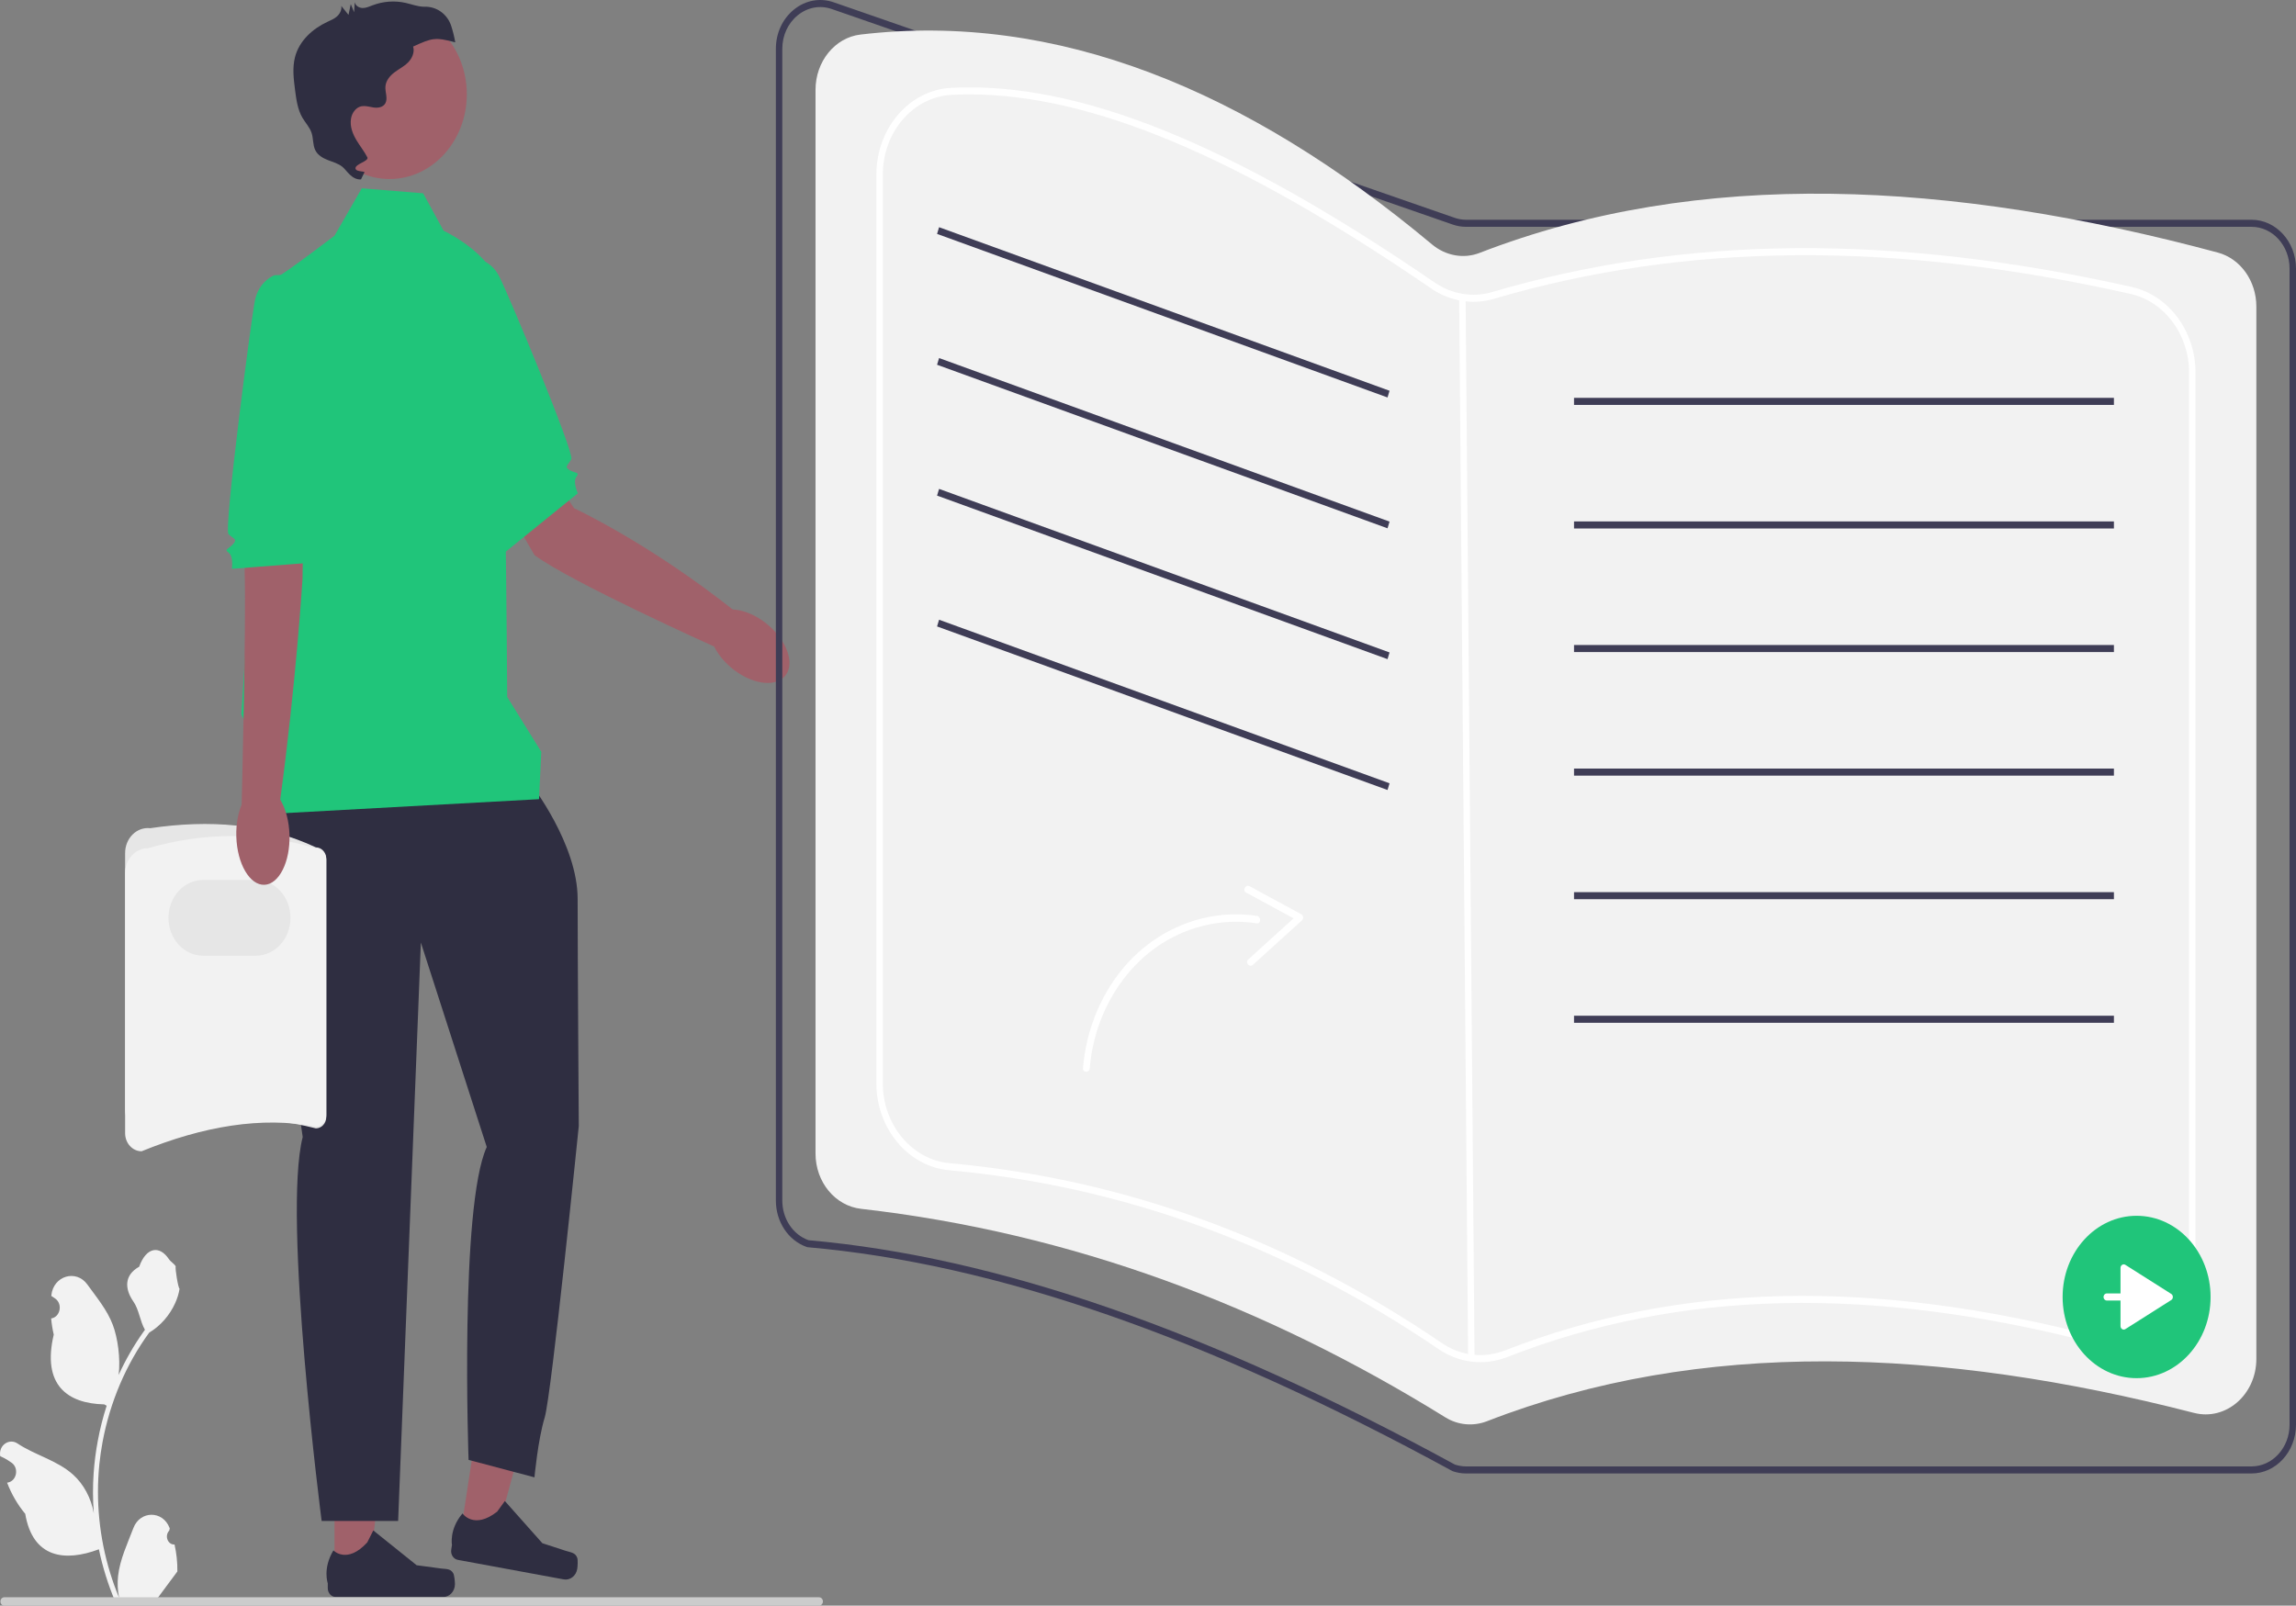 <svg width="366" height="256" viewBox="0 0 366 256" fill="none" xmlns="http://www.w3.org/2000/svg">
<rect x="0" y="0" width="366" height="256" fill="#808080" stroke="none"/>
<g clip-path="url(#clip0_14_319)">
<path d="M77.665 60.286L91.507 81.025C91.507 81.025 103.309 86.471 117.102 97.407L113.8 103.064C113.8 103.064 91.034 92.832 85.207 88.509L74.569 70.204L77.665 60.286Z" fill="#A0616A"/>
<path d="M125.379 107.451C126.7 105.33 125.131 101.63 121.876 99.189C118.62 96.747 114.91 96.487 113.589 98.609C112.268 100.731 113.836 104.43 117.092 106.872C120.348 109.314 124.058 109.573 125.379 107.451Z" fill="#A0616A"/>
<path d="M70.899 42.583L75.429 41.172C75.429 41.172 78.066 41.178 79.553 44.021C81.041 46.863 91.574 72.208 91.075 73.189C90.575 74.171 89.878 74.388 90.773 74.936C91.668 75.484 92.487 75.206 91.877 76.027C91.267 76.848 92.11 78.652 92.11 78.652L80.49 88.061L70.899 42.583Z" fill="#20C57A"/>
<path d="M53.324 250.986L58.85 250.985L61.479 227.59L53.323 227.591L53.324 250.986Z" fill="#A0616A"/>
<path d="M72.258 250.848C72.43 251.166 72.521 252.193 72.521 252.563C72.521 253.7 71.681 254.622 70.646 254.622H53.531C52.824 254.622 52.251 253.993 52.251 253.217V252.435C52.251 252.435 51.404 250.085 53.148 247.188C53.148 247.188 55.314 249.456 58.551 245.903L59.506 244.005L66.416 249.552L70.246 250.069C71.084 250.182 71.827 250.052 72.258 250.848Z" fill="#2F2E41"/>
<path d="M73.326 245.075L78.776 246.079L84.901 223.486L76.857 222.003L73.326 245.075Z" fill="#A0616A"/>
<path d="M92.02 248.382C92.141 248.727 92.076 249.756 92.02 250.121C91.849 251.242 90.881 251.998 89.86 251.81L72.981 248.698C72.284 248.569 71.814 247.845 71.931 247.08L72.049 246.309C72.049 246.309 71.569 243.837 73.726 241.297C73.726 241.297 75.52 243.928 79.249 241.013L80.477 239.315L86.454 246.041L90.153 247.248C90.963 247.512 91.715 247.518 92.02 248.382Z" fill="#2F2E41"/>
<path d="M84.655 125.03C84.655 125.03 92.08 134.571 92.08 143.316C92.08 152.062 92.261 179.534 92.261 179.534C92.261 179.534 87.915 222.422 86.828 226C85.742 229.578 85.198 235.541 85.198 235.541L74.695 232.758C74.695 232.758 73.246 192.41 77.592 182.869L67.088 150.273L63.466 242.497H51.273C51.273 242.497 44.994 194 48.254 181.279C48.254 181.279 41.01 132.782 42.821 129.999C44.632 127.217 84.655 125.03 84.655 125.03Z" fill="#2F2E41"/>
<path d="M57.671 30.023L67.45 30.818L70.71 36.781C70.71 36.781 78.317 40.359 79.403 45.527C80.49 50.694 80.852 111.117 80.852 111.117L86.285 119.863L85.923 127.416L42.458 129.801V122.539L38.474 113.9C38.474 113.9 42.821 44.732 43.907 44.334C44.994 43.937 53.325 37.576 53.325 37.576L57.671 30.023Z" fill="#20C57A"/>
<path d="M62.097 28.544C68.898 28.544 74.412 22.493 74.412 15.028C74.412 7.564 68.898 1.513 62.097 1.513C55.296 1.513 49.782 7.564 49.782 15.028C49.782 22.493 55.296 28.544 62.097 28.544Z" fill="#A0616A"/>
<path d="M71.934 4.157C71.307 2.207 69.569 1.024 67.685 1.07C67.605 1.072 67.525 1.071 67.446 1.067C66.497 1.025 65.587 0.669 64.656 0.46C62.922 0.072 61.094 0.202 59.42 0.833C58.9 1.03 58.379 1.276 57.829 1.277C57.279 1.277 56.68 0.946 56.546 0.36C56.514 0.89 56.482 1.42 56.45 1.95C56.271 1.521 56.092 1.092 55.913 0.663L55.555 2.374L54.406 0.944C54.509 1.574 54.174 2.21 53.721 2.613C53.268 3.016 52.708 3.238 52.171 3.49C49.855 4.573 47.68 6.492 47.013 9.156C46.591 10.84 46.812 12.626 47.035 14.355C47.233 15.883 47.447 17.464 48.204 18.765C48.689 19.599 49.389 20.3 49.684 21.235C49.959 22.107 49.855 23.104 50.247 23.92C50.64 24.74 51.452 25.203 52.247 25.515C53.042 25.826 53.887 26.047 54.572 26.588C55.256 27.13 56.051 28.692 57.542 28.608L58.023 27.615C58.519 27.172 56.686 27.523 56.667 26.823C56.648 26.122 58.872 25.689 58.557 25.079C58.073 24.144 57.419 23.331 56.875 22.437C56.238 21.392 55.737 20.171 55.956 18.896C56.042 18.4 56.254 17.931 56.576 17.571C57.505 16.532 58.541 16.988 59.547 17.137C60.241 17.24 61.07 17.121 61.43 16.462C61.852 15.692 61.382 14.711 61.439 13.814C61.5 12.864 62.156 12.085 62.87 11.543C63.584 11.002 64.394 10.607 65.037 9.966C65.679 9.325 66.136 8.324 65.856 7.423C68.9 6.032 69.366 5.9 72.572 6.749C72.419 5.869 72.205 5.002 71.934 4.157Z" fill="#2F2E41"/>
<path d="M19.944 177.021V135.997C19.944 134.872 20.381 133.794 21.143 133.042C21.905 132.289 22.927 131.925 23.947 132.043C33.393 130.648 42.291 131.311 50.354 135.099C51.267 135.099 52.011 135.914 52.011 136.917V178.085C52.011 179.087 51.267 179.903 50.354 179.903C41.478 177.618 32.116 178.213 22.57 179.903C21.122 179.903 19.944 178.61 19.944 177.021Z" fill="#E6E6E6"/>
<path d="M19.944 180.673V139.215C19.944 137.023 21.569 135.239 23.567 135.239C32.6 132.645 41.529 132.641 50.354 135.239C51.267 135.239 52.011 136.055 52.011 137.057V177.804C52.011 178.805 51.27 179.619 50.358 179.622C41.657 177.96 32.336 179.578 22.57 183.555C21.122 183.555 19.944 182.262 19.944 180.673Z" fill="#F2F2F2"/>
<path d="M40.804 152.372H32.357C29.323 152.372 26.855 149.664 26.855 146.334C26.855 143.005 29.323 140.296 32.357 140.296H40.804C43.838 140.296 46.306 143.005 46.306 146.334C46.306 149.664 43.838 152.372 40.804 152.372Z" fill="#E6E6E6"/>
<path d="M48.546 70.943L48.223 92.347C48.223 92.347 47.191 109.028 44.628 127.801L38.52 128.228C38.52 128.228 39.271 98.918 38.997 91.205L39.429 74.075L48.546 70.943Z" fill="#A0616A"/>
<path d="M42.151 141.068C44.491 140.981 46.279 137.404 46.145 133.078C46.011 128.753 44.006 125.317 41.666 125.405C39.326 125.492 37.537 129.069 37.671 133.395C37.805 137.72 39.811 141.155 42.151 141.068Z" fill="#A0616A"/>
<path d="M48.451 43.693L43.745 43.882C43.745 43.882 41.238 44.777 40.62 47.984C40.001 51.191 35.666 84.38 36.416 85.146C37.166 85.912 37.89 85.883 37.193 86.706C36.495 87.53 35.638 87.542 36.448 88.117C37.259 88.692 36.962 90.693 36.962 90.693L49.977 89.681L48.451 43.693Z" fill="#20C57A"/>
<path d="M358.91 234.924H233.711C232.985 234.924 232.266 234.802 231.573 234.562L231.5 234.529C192.297 213.147 158.686 201.476 128.745 198.851L128.631 198.826C125.67 197.798 123.68 194.816 123.68 191.407V7.788C123.68 5.281 124.737 2.993 126.58 1.511C128.423 0.029 130.729 -0.386 132.908 0.369L231.883 34.727C232.475 34.933 233.091 35.037 233.711 35.037H358.91C362.82 35.037 366 38.528 366 42.819V227.143C366 231.433 362.82 234.924 358.91 234.924ZM231.92 233.502C232.501 233.698 233.103 233.798 233.711 233.798H358.91C362.254 233.798 364.974 230.813 364.974 227.143V42.819C364.974 39.149 362.254 36.163 358.91 36.163H233.711C232.986 36.163 232.266 36.041 231.573 35.801L132.599 1.442C130.735 0.795 128.762 1.152 127.186 2.419C125.61 3.687 124.705 5.644 124.705 7.788V191.407C124.705 194.303 126.383 196.837 128.887 197.734C158.935 200.381 192.64 212.081 231.92 233.502Z" fill="#3F3D56"/>
<path d="M237.055 226.586C271.191 213.328 309.274 214.85 349.731 225.264C354.81 226.571 359.679 222.374 359.679 216.649V48.873C359.679 44.799 357.148 41.237 353.542 40.269C310.864 28.815 270.999 26.708 235.868 40.318C233.294 41.316 230.437 40.775 228.266 38.961C198.662 14.229 168.364 1.828 137.161 5.51C133.079 5.992 130.001 9.81 130.001 14.315V183.92C130.001 188.461 133.131 192.258 137.247 192.728C170.832 196.562 201.692 208.18 230.393 225.972C232.425 227.232 234.854 227.44 237.055 226.586Z" fill="#F2F2F2"/>
<path d="M235.958 217.177C233.633 217.177 231.344 216.476 229.326 215.101C205.222 198.672 178.962 189.074 151.275 186.575C144.784 185.988 139.699 179.912 139.699 172.741V27.87C139.699 20.435 144.954 14.342 151.661 14C171.819 12.969 196.295 22.835 228.685 45.038C231.425 46.916 234.756 47.474 237.826 46.57C268.608 37.502 301.975 37.237 339.836 45.76C345.714 47.084 349.98 52.809 349.98 59.375V200.782C349.98 205.049 348.232 209.013 345.182 211.656C342.111 214.318 338.158 215.273 334.338 214.275C298.522 204.919 267.767 205.595 240.314 216.343C238.888 216.901 237.416 217.177 235.958 217.177ZM154.539 15.053C153.585 15.053 152.643 15.077 151.709 15.125C145.55 15.439 140.725 21.037 140.725 27.87V172.741C140.725 179.33 145.396 184.914 151.359 185.452C179.21 187.967 205.624 197.62 229.867 214.145C232.883 216.201 236.565 216.616 239.969 215.283C267.614 204.46 298.56 203.772 334.576 213.18C338.089 214.097 341.723 213.221 344.547 210.772C347.348 208.344 348.955 204.703 348.955 200.782V59.375C348.955 53.341 345.033 48.079 339.63 46.863C301.929 38.375 268.716 38.635 238.092 47.657C234.747 48.641 231.122 48.035 228.142 45.993C197.447 24.951 173.942 15.053 154.539 15.053Z" fill="white"/>
<path d="M233.63 47.411L232.604 47.421L234.031 216.92L235.057 216.909L233.63 47.411Z" fill="white"/>
<path d="M149.697 36.225L149.375 37.293L221.183 63.37L221.505 62.301L149.697 36.225Z" fill="#3F3D56"/>
<path d="M149.697 57.086L149.375 58.155L221.183 84.231L221.505 83.163L149.697 57.086Z" fill="#3F3D56"/>
<path d="M149.697 77.947L149.375 79.016L221.183 105.092L221.505 104.024L149.697 77.947Z" fill="#3F3D56"/>
<path d="M149.697 98.808L149.375 99.877L221.183 125.953L221.505 124.885L149.697 98.808Z" fill="#3F3D56"/>
<path d="M336.975 63.432H250.912V64.558H336.975V63.432Z" fill="#3F3D56"/>
<path d="M336.975 83.134H250.912V84.26H336.975V83.134Z" fill="#3F3D56"/>
<path d="M336.975 102.836H250.912V103.962H336.975V102.836Z" fill="#3F3D56"/>
<path d="M336.975 122.539H250.912V123.664H336.975V122.539Z" fill="#3F3D56"/>
<path d="M336.975 142.241H250.912V143.366H336.975V142.241Z" fill="#3F3D56"/>
<path d="M336.975 161.943H250.912V163.069H336.975V161.943Z" fill="#3F3D56"/>
<path d="M27.823 246.245C26.764 246.318 26.179 244.873 26.98 244.032L27.06 243.684C27.049 243.656 27.039 243.628 27.028 243.6C25.957 240.796 22.326 240.816 21.264 243.624C20.321 246.116 19.12 248.612 18.825 251.247C18.692 252.41 18.752 253.595 18.987 254.737C16.778 249.441 15.616 243.657 15.616 237.841C15.616 236.38 15.688 234.919 15.837 233.461C15.96 232.269 16.129 231.084 16.348 229.91C17.53 223.563 20.09 217.518 23.783 212.469C25.558 211.404 27.039 209.739 27.933 207.744C28.254 207.024 28.506 206.25 28.625 205.461C28.423 205.49 27.863 202.113 28.016 201.906C27.734 201.437 27.23 201.204 26.923 200.746C25.393 198.471 23.287 198.868 22.187 201.96C19.837 203.262 19.814 205.421 21.256 207.497C22.173 208.817 22.299 210.604 23.104 212.018C23.021 212.135 22.935 212.247 22.852 212.364C21.334 214.501 20.021 216.799 18.914 219.212C19.227 216.53 18.765 213.298 17.977 211.215C17.081 208.842 15.4 206.843 13.921 204.791C12.143 202.326 8.499 203.402 8.186 206.526C8.183 206.556 8.18 206.587 8.177 206.617C8.396 206.753 8.612 206.898 8.822 207.05C10.022 207.921 9.607 209.962 8.186 210.203L8.153 210.208C8.233 211.077 8.369 211.938 8.567 212.785C6.669 220.842 10.767 223.777 16.619 223.908C16.748 223.981 16.874 224.054 17.003 224.123C16.41 225.955 15.937 227.834 15.586 229.739C15.271 231.422 15.053 233.123 14.93 234.832C14.778 236.987 14.791 239.154 14.956 241.305L14.947 241.229C14.526 238.859 13.353 236.645 11.651 235.111C9.115 232.825 5.532 231.983 2.796 230.145C1.479 229.261 -0.209 230.404 0.021 232.08L0.032 232.16C0.44 232.342 0.837 232.552 1.221 232.789C1.441 232.925 1.656 233.069 1.867 233.222C3.066 234.093 2.652 236.134 1.23 236.375L1.198 236.38C1.175 236.384 1.155 236.387 1.132 236.391C1.831 238.212 2.805 239.902 4.023 241.36C5.21 248.393 10.308 249.061 15.761 247.012H15.765C16.361 249.862 17.232 252.647 18.351 255.3H27.592C27.625 255.187 27.655 255.071 27.685 254.958C26.83 255.017 25.969 254.962 25.128 254.791C25.813 253.868 26.499 252.937 27.184 252.014C27.201 251.996 27.214 251.978 27.228 251.96C27.575 251.487 27.926 251.018 28.274 250.546L28.274 250.545C28.296 249.094 28.137 247.648 27.823 246.245Z" fill="#F2F2F2"/>
<path d="M131.177 255.33C131.177 255.702 130.905 256 130.567 256H0.682C0.344 256 0.072 255.702 0.072 255.33C0.072 254.959 0.344 254.661 0.682 254.661H130.567C130.905 254.661 131.177 254.959 131.177 255.33Z" fill="#CCCCCC"/>
<path d="M340.59 219.729C347.104 219.729 352.384 213.933 352.384 206.784C352.384 199.636 347.104 193.84 340.59 193.84C334.076 193.84 328.796 199.636 328.796 206.784C328.796 213.933 334.076 219.729 340.59 219.729Z" fill="#20C57A"/>
<path d="M346.113 206.297L338.795 201.659C338.454 201.443 338.026 201.714 338.026 202.147V206.222H335.831C335.548 206.222 335.318 206.474 335.318 206.784C335.318 207.095 335.548 207.347 335.831 207.347H338.026V211.422C338.026 211.855 338.454 212.126 338.795 211.909L346.113 207.272C346.455 207.055 346.455 206.514 346.113 206.297Z" fill="white"/>
<path d="M172.64 170.297C173.1 164.529 175.282 159.018 178.774 154.682C182.176 150.457 186.826 147.56 191.841 146.379C194.64 145.72 197.54 145.591 200.375 146.035C201.054 146.142 201.035 147.324 200.35 147.217C195.525 146.461 190.538 147.384 186.203 149.829C181.759 152.336 178.202 156.412 176.005 161.327C174.749 164.138 173.965 167.206 173.717 170.325C173.657 171.08 172.58 171.057 172.64 170.297Z" fill="white"/>
<path d="M199.181 141.292L207.469 145.78C207.77 145.943 207.82 146.482 207.564 146.715L199.718 153.832C199.187 154.314 198.44 153.463 198.975 152.977L206.821 145.86L206.915 146.794L198.627 142.306C198.005 141.969 198.564 140.958 199.181 141.292Z" fill="white"/>
</g>
<defs>
<clipPath id="clip0_14_319">
<rect width="366" height="256" fill="white"/>
</clipPath>
</defs>
</svg>

